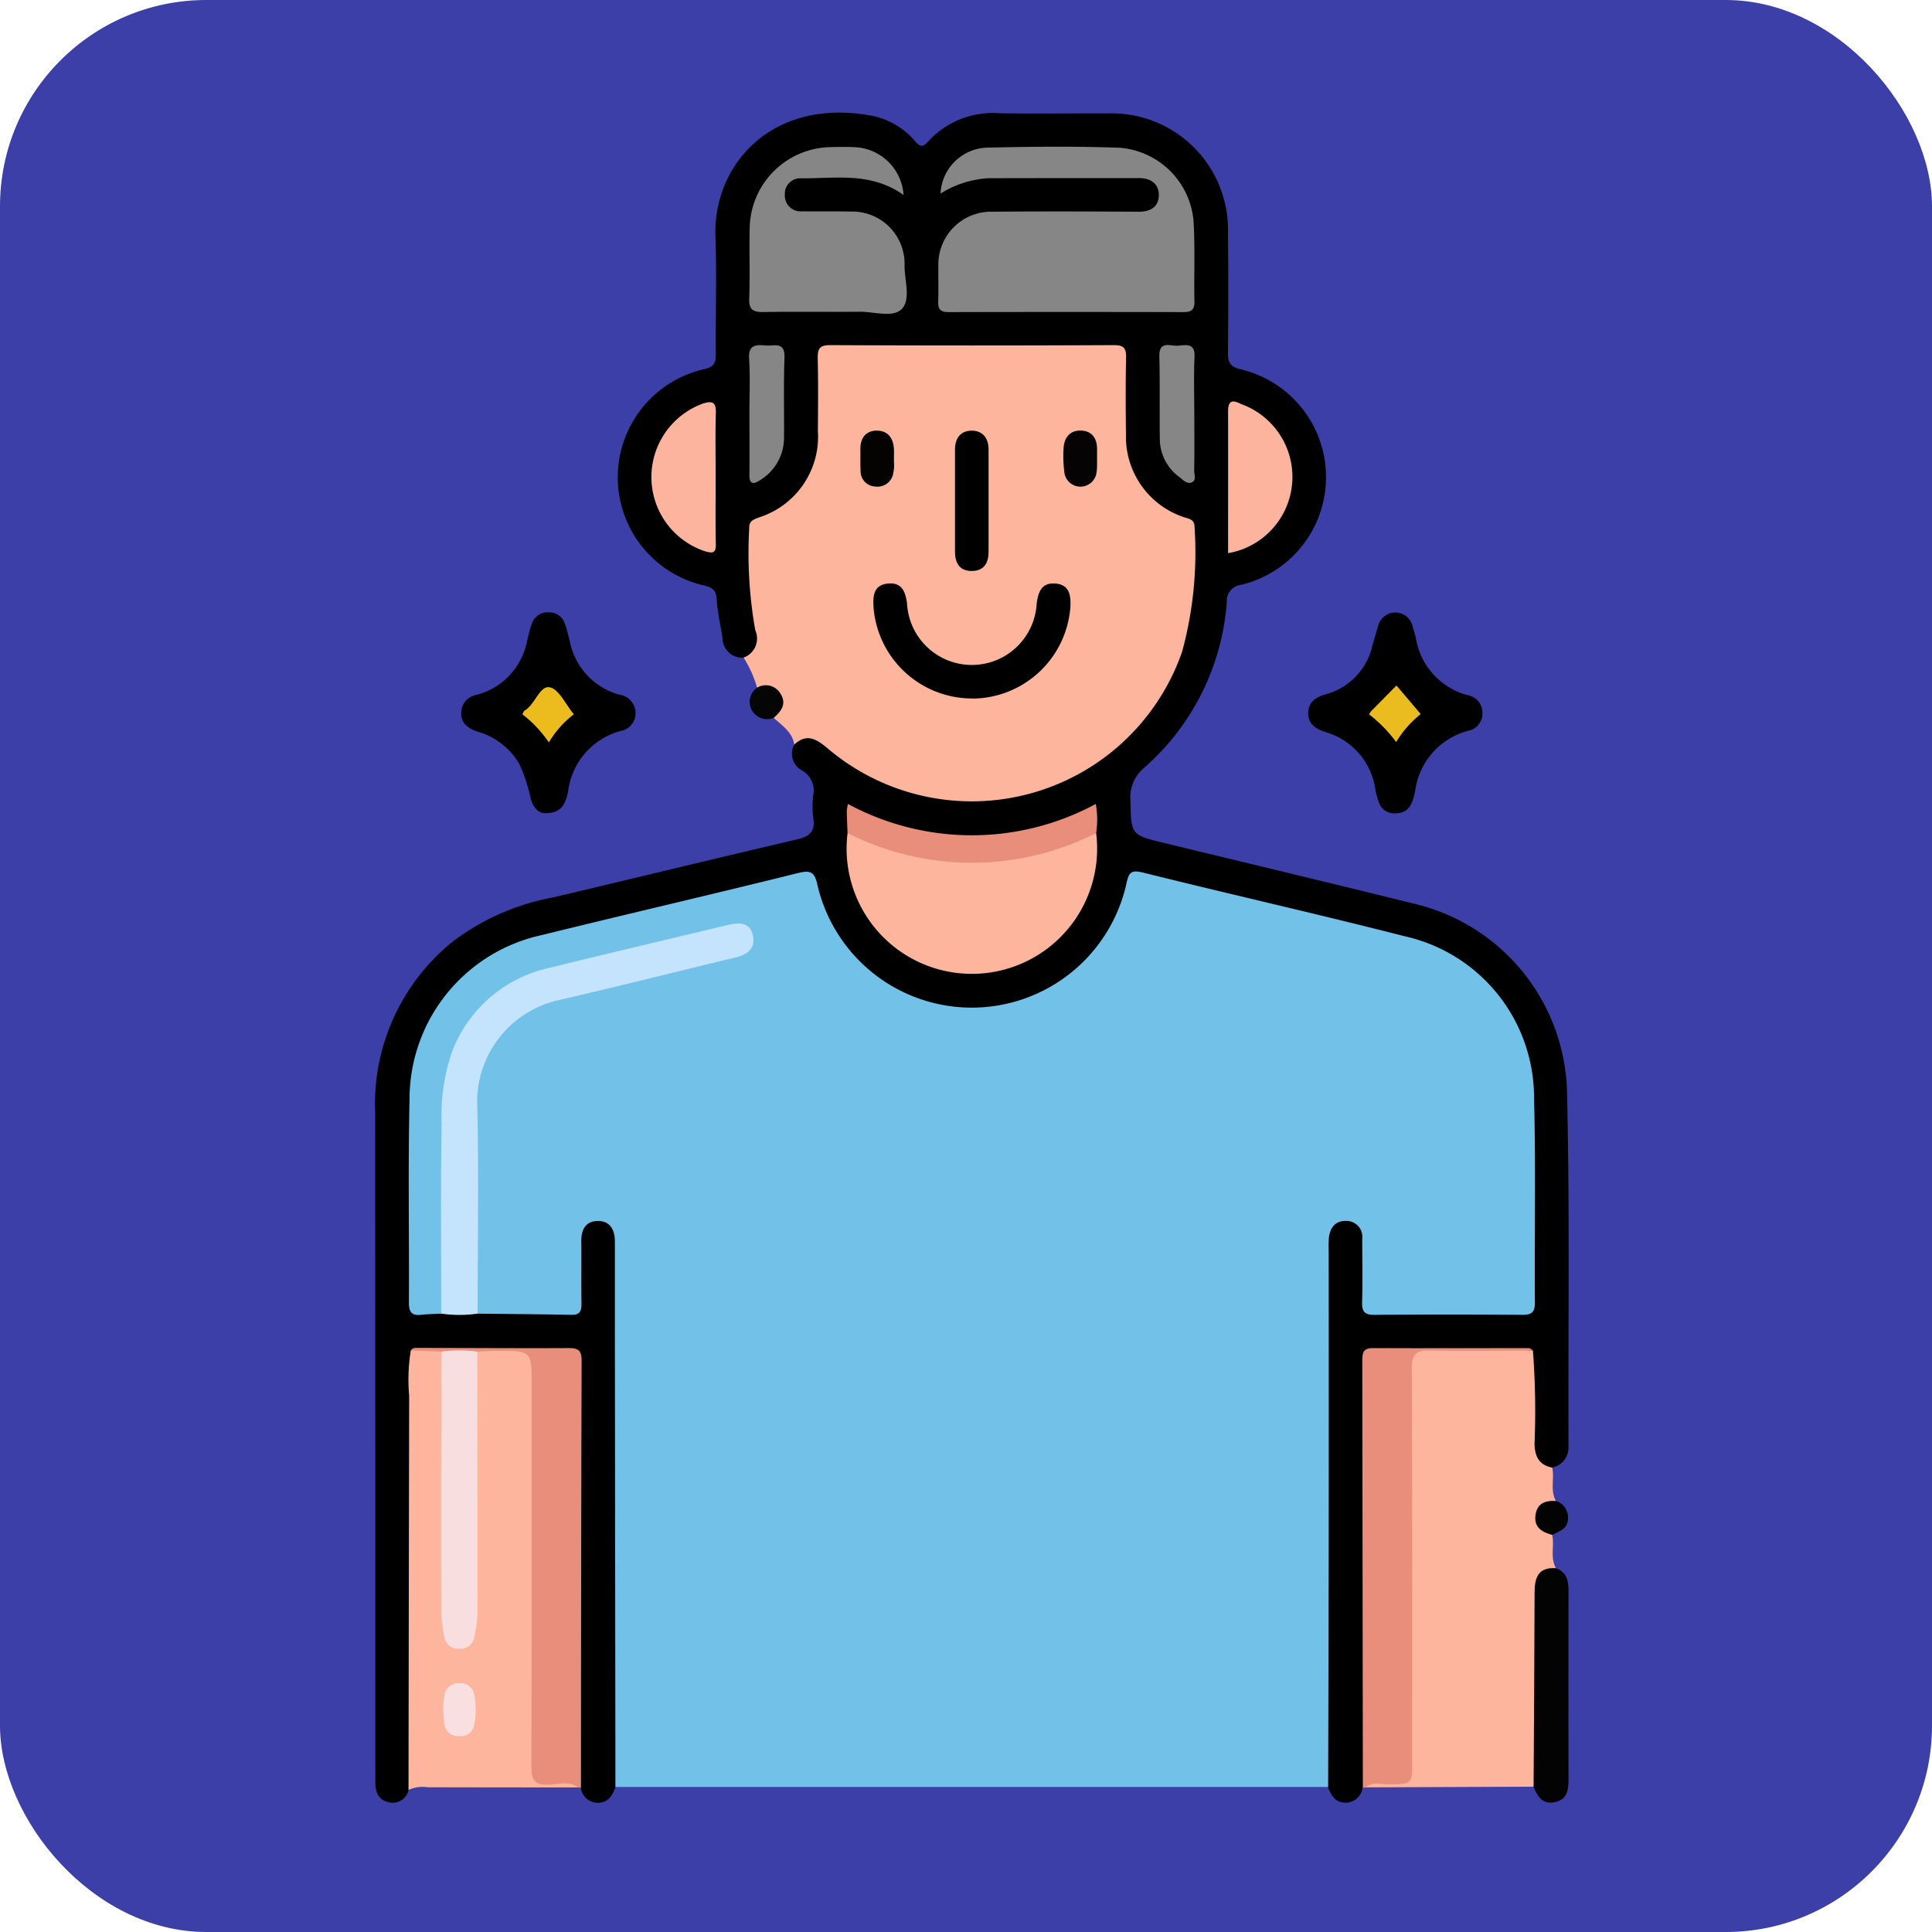 <svg xmlns="http://www.w3.org/2000/svg" xmlns:xlink="http://www.w3.org/1999/xlink" width="103" height="103" viewBox="0 0 103 103">
  <defs>
    <clipPath id="clip-path">
      <rect id="Rectangle_338657" data-name="Rectangle 338657" width="63.628" height="90.109" fill="none"/>
    </clipPath>
  </defs>
  <g id="_9" data-name="9" transform="translate(-407 -2725)">
    <rect id="Rectangle_338510" data-name="Rectangle 338510" width="103" height="103" rx="11" transform="translate(407 2725)" fill="#3c3fa7"/>
    <g id="Group_983366" data-name="Group 983366" transform="translate(427 2731)">
      <g id="Group_983366-2" data-name="Group 983366" clip-path="url(#clip-path)">
        <path id="Path_208594" data-name="Path 208594" d="M51.891,116.055H13.9c-.4-.459-.276-1.02-.276-1.543q-.014-13.073-.007-26.144a8.142,8.142,0,0,0-.039-1.252c-.055-.357-.121-.763-.586-.771-.48-.008-.528.4-.572.762a8.4,8.4,0,0,0-.026.984c-.012,3.345.264,3-3.059,3a8.827,8.827,0,0,1-2.668-.134c-.4-.25-.359-.664-.36-1.042-.013-3.671-.043-7.342.008-11.012a5.467,5.467,0,0,1,4.231-4.97q4.336-1.107,8.7-2.1a6.086,6.086,0,0,0,1.033-.292c.347-.147.672-.361.573-.791-.107-.465-.514-.428-.876-.378-.414.058-.818.17-1.224.268-2.785.669-5.577,1.314-8.353,2.02a6.772,6.772,0,0,0-5.237,5.2,13.693,13.693,0,0,0-.32,3.288c0,2.805,0,5.61-.005,8.415a2.063,2.063,0,0,1-.214,1.3c-1.414.5-1.9.187-1.908-1.267q-.015-5.149,0-10.3a9.012,9.012,0,0,1,6.5-8.687c4.745-1.318,9.568-2.332,14.348-3.518.873-.217,1.079-.02,1.37.941a8.212,8.212,0,0,0,15.773.469c.059-.2.1-.406.166-.6.271-.84.517-1,1.392-.8,1.4.315,2.787.665,4.178,1,3.218.787,6.457,1.492,9.653,2.366a9.158,9.158,0,0,1,6.744,6.649,6.235,6.235,0,0,1,.241,1.767c0,3.552,0,7.1,0,10.656,0,1.394-.143,1.531-1.545,1.536-2.238.007-4.477.011-6.715,0-1.227-.007-1.376-.17-1.394-1.409-.012-.836.019-1.672-.016-2.507-.017-.4-.089-.84-.586-.863s-.591.419-.642.814a9.052,9.052,0,0,0-.027,1.163q0,13.163-.007,26.326c0,.493.128,1.024-.252,1.458" transform="translate(-1.084 -26.786)" fill="#72c1e8"/>
        <path id="Path_208595" data-name="Path 208595" d="M50.807,89.269q.015-5.864.029-11.727.008-8.417,0-16.834a6.77,6.77,0,0,1,.01-.716c.058-.544.353-.92.915-.9a.842.842,0,0,1,.863.94c0,1.134.026,2.269-.006,3.4-.014.509.148.669.659.665q3.939-.032,7.879,0c.492,0,.675-.127.671-.648-.024-3.641.052-7.284-.043-10.923a8.813,8.813,0,0,0-6.893-8.611c-4.644-1.188-9.322-2.242-13.973-3.4-.634-.158-.738.031-.858.558a8.446,8.446,0,0,1-16.48.107c-.152-.685-.349-.807-1.039-.635-4.536,1.129-9.091,2.18-13.63,3.3A8.948,8.948,0,0,0,1.833,52.6c-.082,3.61-.014,7.223-.034,10.834,0,.5.135.72.653.661.353-.041.711-.041,1.067-.06a1.753,1.753,0,0,1,1.942,0c1.668.018,3.336.027,5,.062.455.01.545-.2.539-.6-.017-1.1.005-2.207-.009-3.31-.01-.633.231-1.094.89-1.093s.9.485.9,1.1c0,1.611,0,3.221,0,4.832q.014,12.123.029,24.245c-.162.466-.414.862-.969.839a.907.907,0,0,1-.878-.818,2.458,2.458,0,0,1-.226-1.478q-.008-9.844,0-19.687c0-.268,0-.537,0-.8-.026-1.073-.129-1.178-1.18-1.207-2.117-.058-4.235-.031-6.353-.036-.33,0-.664-.021-.892.288a3.081,3.081,0,0,0-.131,1.326q-.006,9.977,0,19.954a2.549,2.549,0,0,1-.4,1.787.869.869,0,0,1-1.112.629C.131,89.923.016,89.5.01,89.023c0-.149,0-.3,0-.447Q.008,70.94,0,53.3a11.125,11.125,0,0,1,4.135-9.1,12.668,12.668,0,0,1,5.34-2.354c4.346-1.026,8.683-2.085,13.031-3.1.666-.155.965-.424.854-1.132a4.87,4.87,0,0,1,0-1.25,1.215,1.215,0,0,0-.587-1.28A1.018,1.018,0,0,1,22.34,33.7c.6-.666,1.045-.7,1.9-.01a13.035,13.035,0,0,0,3.546,2.051A11.576,11.576,0,0,0,43.383,25c0-.746-.005-1.492,0-2.238a1.12,1.12,0,0,0-.722-1.114A4.769,4.769,0,0,1,39.8,16.9c.025-1.1-.01-2.208.008-3.312.011-.638-.234-.914-.893-.912q-7.117.015-14.234,0c-.61,0-.861.243-.855.851.013,1.253.019,2.507,0,3.76a4.579,4.579,0,0,1-2.645,4.246,1.459,1.459,0,0,0-.944,1.524A25.1,25.1,0,0,0,20.5,27.7c.187.831-.048,1.105-.861,1.364a1.052,1.052,0,0,1-1.119-1.036c-.093-.678-.267-1.349-.307-2.029-.026-.456-.14-.645-.607-.77a5.913,5.913,0,0,1-.014-11.559c.5-.128.573-.365.57-.807-.019-2.09.053-4.183-.02-6.27-.131-3.75,2.948-7.4,8.3-6.43a4.075,4.075,0,0,1,2.353,1.375c.253.289.388.336.673.019A4.657,4.657,0,0,1,33.233.035c1.94.038,3.881,0,5.822.012a6.2,6.2,0,0,1,6.41,6.362c.025,2.12.019,4.24,0,6.36-.005.51.081.777.659.915a5.907,5.907,0,0,1,.069,11.491.855.855,0,0,0-.788.909,13.01,13.01,0,0,1-4.382,8.826,2.041,2.041,0,0,0-.756,1.753c.04,1.855.015,1.849,1.848,2.292,4.4,1.063,8.8,2.116,13.2,3.206A10.585,10.585,0,0,1,63.54,52.1c.15,6.326.058,12.659.08,18.989a1.089,1.089,0,0,1-.867,1.15c-.843-.008-1.174-.32-1.252-1.312-.091-1.177-.017-2.359-.038-3.538a1.7,1.7,0,0,0-.2-1.106c-.3-.285-.673-.209-1.023-.209-2,0-4-.02-6,.029-1.279.032-1.361.092-1.362,1.387q-.009,10.158-.007,20.317a2.453,2.453,0,0,1-.225,1.478.912.912,0,0,1-.879.819c-.555.023-.807-.372-.968-.839" transform="translate(0 0)"/>
        <path id="Path_208596" data-name="Path 208596" d="M32.718,37.317a1.08,1.08,0,0,0,.626-1.459,23.517,23.517,0,0,1-.324-5.432c-.014-.408.241-.474.528-.586a4.514,4.514,0,0,0,3.134-4.6c.008-1.283.022-2.567-.008-3.849-.011-.507.067-.737.666-.734q7.565.038,15.13,0c.523,0,.653.169.642.665-.03,1.372-.021,2.745-.006,4.118a4.511,4.511,0,0,0,3.065,4.381c.266.1.592.1.591.533A20.128,20.128,0,0,1,56.1,37a11.87,11.87,0,0,1-18.9,5.155c-.579-.487-1.109-.829-1.779-.2-.1-.678-.651-1.011-1.093-1.427-.005-.029-.024-.064-.015-.086.5-1.276.167-1.225-.872-1.522a6.272,6.272,0,0,0-.719-1.605" transform="translate(-13.078 -8.258)" fill="#fdb59e"/>
        <path id="Path_208597" data-name="Path 208597" d="M96.879,109.876a42.612,42.612,0,0,1,.086,4.961c.012.69.239,1.141.942,1.283.133.585-.122,1.214.2,1.779-1.033.79-1.037.832-.2,1.806.128.585-.122,1.213.2,1.777a2.619,2.619,0,0,0-.955,2.429c.041,2.645.019,5.292.01,7.938a1.8,1.8,0,0,1-.247,1.281l-8.963.036c.137-.6.645-.418,1.014-.449,1.146-.1,1.18-.1,1.181-1.276q.009-9.934,0-19.866c0-1.783,0-1.8,1.734-1.777a49.684,49.684,0,0,1,4.994.078" transform="translate(-35.155 -43.877)" fill="#fdb59e"/>
        <path id="Path_208598" data-name="Path 208598" d="M2.963,133.311q.014-10.518.034-21.035a9.486,9.486,0,0,1,.089-2.4,3.382,3.382,0,0,1,1.654.006,2.2,2.2,0,0,1,.225,1.385q.012,5.907,0,11.814a5.882,5.882,0,0,0,.163,1.686c.087.295.2.6.57.583.316-.016.424-.288.5-.555a5.881,5.881,0,0,0,.171-1.686c0-3.968,0-7.936.005-11.9a1.844,1.844,0,0,1,.271-1.366c.8-.1,1.609-.007,2.411-.054.465-.026.647.211.7.618a8.9,8.9,0,0,1,.044,1.252q0,9.624,0,19.248c0,.3.014.6,0,.9-.023.642.271.892.912.918.447.019,1.043-.223,1.283.448q-4.007,0-8.013-.009a1.8,1.8,0,0,0-1.038.151" transform="translate(-1.184 -43.88)" fill="#fdb59e"/>
        <path id="Path_208599" data-name="Path 208599" d="M12.1,133.143c-.487-.35-1.046-.176-1.557-.147-.758.043-.949-.229-.947-.964.026-6.775.016-13.552.016-20.328,0-1.835,0-1.837-1.822-1.832-.358,0-.715.024-1.073.037a2.086,2.086,0,0,1-1.915,0l-1.63-.056c.091-.16.247-.137.392-.137,2.686,0,5.372.022,8.058.008.517,0,.655.179.653.677q-.032,11.372-.035,22.743l-.071.022Z" transform="translate(-1.267 -43.854)" fill="#e88e7b"/>
        <path id="Path_208600" data-name="Path 208600" d="M96.764,109.86c-1.818.006-3.638.052-5.455,0-.779-.022-1.008.182-1,.986.033,6.977.019,13.953.019,20.929,0,1.207,0,1.189-1.2,1.217-.429.01-.894-.173-1.288.158l-.071.022-.071-.022q-.013-11.372-.03-22.743c0-.408.035-.678.559-.675,2.776.013,5.551,0,8.327,0,.071,0,.142.082.213.126" transform="translate(-35.041 -43.861)" fill="#e88e7b"/>
        <path id="Path_208601" data-name="Path 208601" d="M12.109,55.1c-.333-.008-.624-.27-.759-.773a8.656,8.656,0,0,0-.613-1.858,3.77,3.77,0,0,0-2.284-1.737c-.482-.171-.85-.465-.81-1.038a.986.986,0,0,1,.848-.91,3.708,3.708,0,0,0,2.68-2.943c.077-.287.137-.581.241-.858a.882.882,0,0,1,.911-.591.867.867,0,0,1,.834.572c.114.306.182.629.27.944a3.683,3.683,0,0,0,2.642,2.871.99.99,0,0,1,.867.987.953.953,0,0,1-.8.95,3.829,3.829,0,0,0-2.8,3.255c-.131.558-.285,1.131-1.228,1.129" transform="translate(-3.054 -17.746)"/>
        <path id="Path_208602" data-name="Path 208602" d="M87.543,55.108a.864.864,0,0,1-.908-.583,4.169,4.169,0,0,1-.188-.689,3.717,3.717,0,0,0-2.663-3.061c-.513-.162-.944-.435-.916-1.051.025-.56.41-.811.914-.954A3.492,3.492,0,0,0,86.3,46.121c.094-.344.207-.683.3-1.026a.945.945,0,0,1,1.828.025c.05.2.119.4.17.6a3.785,3.785,0,0,0,2.758,3.087.949.949,0,0,1,.8.945.938.938,0,0,1-.782.961,3.84,3.84,0,0,0-2.812,3.245c-.131.553-.268,1.137-1.024,1.15" transform="translate(-33.123 -17.748)"/>
        <path id="Path_208603" data-name="Path 208603" d="M102.883,140.924c.019-3.45.045-6.9.053-10.349,0-.791.187-1.368,1.139-1.3.583.209.671.681.669,1.22q-.008,5.032,0,10.064c0,.534-.068,1.036-.7,1.183-.677.16-.954-.292-1.165-.818" transform="translate(-41.123 -51.67)" fill="#040303"/>
        <path id="Path_208604" data-name="Path 208604" d="M33.65,51a.9.9,0,0,1,1.246.308c.353.549.046.945-.358,1.3a.933.933,0,0,1-1.163-.411A.916.916,0,0,1,33.65,51" transform="translate(-13.291 -20.335)" fill="#060505"/>
        <path id="Path_208605" data-name="Path 208605" d="M103.938,125.113c-.554-.145-.989-.4-.891-1.072.091-.622.539-.767,1.089-.734a.909.909,0,0,1,.642.942c-.011.556-.469.665-.84.863" transform="translate(-41.183 -49.285)" fill="#030303"/>
        <path id="Path_208606" data-name="Path 208606" d="M7.8,92.82a6.747,6.747,0,0,1-1.942,0c0-3.371-.035-6.743.022-10.113a10.535,10.535,0,0,1,.529-3.772,7.182,7.182,0,0,1,5.236-4.552c3.14-.774,6.29-1.514,9.435-2.267.58-.139,1.206-.229,1.388.518.177.73-.3,1.055-.974,1.214-3.176.757-6.339,1.566-9.521,2.293a5.571,5.571,0,0,0-4.2,5.313c.094,3.787.026,7.577.027,11.366" transform="translate(-2.336 -28.788)" fill="#c4e4fd"/>
        <path id="Path_208607" data-name="Path 208607" d="M50.129,5.525a2.572,2.572,0,0,1,2.421-2.44c2.386-.054,4.777-.082,7.161.007A4.291,4.291,0,0,1,63.619,7c.083,1.428.02,2.864.046,4.3.008.441-.176.552-.585.552q-6.268-.015-12.535,0c-.454,0-.555-.187-.541-.589.023-.626,0-1.253.009-1.88A2.815,2.815,0,0,1,52.91,6.5c2.6-.023,5.193-.013,7.79,0,.6,0,1.04-.241,1.066-.835.027-.638-.408-.951-1.045-.958h-.09c-2.656,0-5.313,0-7.969.008a5.383,5.383,0,0,0-2.533.819" transform="translate(-19.987 -1.213)" fill="#868686"/>
        <path id="Path_208608" data-name="Path 208608" d="M55.192,63.956a6.678,6.678,0,1,1-13.253,0c.315-.136.579.037.849.147a14.928,14.928,0,0,0,11.472.035c.3-.116.582-.324.932-.181" transform="translate(-16.753 -25.543)" fill="#fdb59e"/>
        <path id="Path_208609" data-name="Path 208609" d="M41.444,5.615c-1.761-1.246-3.655-.866-5.484-.886a.819.819,0,0,0-.841.876.838.838,0,0,0,.917.884c.864.014,1.73-.006,2.594.013A2.787,2.787,0,0,1,41.5,9.394c0,.792.352,1.813-.164,2.317-.471.46-1.476.124-2.244.131-1.7.018-3.4-.014-5.1.017-.56.01-.8-.121-.773-.735.047-1.251-.007-2.506.025-3.757a4.389,4.389,0,0,1,4.284-4.3c.417-.013.836-.015,1.253,0a2.731,2.731,0,0,1,2.666,2.542" transform="translate(-13.276 -1.223)" fill="#868686"/>
        <path id="Path_208610" data-name="Path 208610" d="M27.961,29.774c0,1.162-.016,2.323.008,3.485.009.455-.091.554-.554.421a4.167,4.167,0,0,1-.13-7.882c.483-.154.7-.091.686.493-.035,1.16-.01,2.323-.01,3.484" transform="translate(-9.807 -10.283)" fill="#fcb49e"/>
        <path id="Path_208611" data-name="Path 208611" d="M75.747,33.748c0-2.558.007-5.056,0-7.555,0-.825.477-.475.822-.345a4.124,4.124,0,0,1-.818,7.9" transform="translate(-30.275 -10.258)" fill="#fcb49e"/>
        <path id="Path_208612" data-name="Path 208612" d="M55.181,62.956a14.666,14.666,0,0,1-13.253,0c-.015-.387-.034-.773-.041-1.159a2.5,2.5,0,0,1,.063-.393,13.9,13.9,0,0,0,13.211,0,4.658,4.658,0,0,1,.019,1.551" transform="translate(-16.743 -24.543)" fill="#e98e7b"/>
        <path id="Path_208613" data-name="Path 208613" d="M33.226,24.329c0-.983.047-1.969-.016-2.947-.048-.744.36-.755.876-.707.447.042,1.046-.239,1.01.658-.056,1.427-.01,2.859-.026,4.288A2.628,2.628,0,0,1,33.8,27.85c-.379.258-.583.22-.575-.3.016-1.072,0-2.144,0-3.216" transform="translate(-13.273 -8.257)" fill="#868686"/>
        <path id="Path_208614" data-name="Path 208614" d="M71.511,24.4c0,.983.009,1.966-.007,2.949,0,.215.14.524-.151.629-.24.087-.439-.135-.62-.279a2.529,2.529,0,0,1-1.061-1.978c-.022-1.489.01-2.979-.026-4.467-.021-.864.592-.543.991-.572s.921-.175.885.592c-.049,1.04-.012,2.084-.012,3.127" transform="translate(-27.838 -8.252)" fill="#868686"/>
        <path id="Path_208615" data-name="Path 208615" d="M49.515,47.949A5.271,5.271,0,0,1,44.257,43.1c-.037-.606-.007-1.2.761-1.277.746-.08.942.433,1.025,1.066a3.46,3.46,0,0,0,6.908.033c.078-.623.245-1.16,1-1.1s.83.629.8,1.248a5.272,5.272,0,0,1-5.228,4.886" transform="translate(-17.686 -16.712)"/>
        <path id="Path_208616" data-name="Path 208616" d="M51.5,31.927q0-1.34,0-2.679c0-.6.309-1,.9-.995s.89.405.89,1.007q0,2.724,0,5.447c0,.58-.226,1.008-.858,1.026-.68.02-.933-.412-.932-1.039V31.927" transform="translate(-20.587 -11.293)"/>
        <path id="Path_208617" data-name="Path 208617" d="M62.918,30.02a2.388,2.388,0,0,1-.051.583.866.866,0,0,1-1.68-.053,6.666,6.666,0,0,1-.055-1.328c.019-.584.326-.995.926-.978s.875.431.861,1.027c0,.178,0,.357,0,.748" transform="translate(-24.432 -11.289)" fill="#050303"/>
        <path id="Path_208618" data-name="Path 208618" d="M44.888,29.945a2,2,0,0,1-.037.555.849.849,0,0,1-.967.728.812.812,0,0,1-.778-.826c-.019-.385-.007-.773-.011-1.159-.008-.606.293-1,.89-.994s.875.426.9,1.007c.007.148,0,.3,0,.689" transform="translate(-17.226 -11.291)" fill="#040302"/>
        <path id="Path_208619" data-name="Path 208619" d="M5.876,110a7.661,7.661,0,0,1,1.916,0q.007,6.986.008,13.972a7.6,7.6,0,0,1-.164,1.235.745.745,0,0,1-.845.632.733.733,0,0,1-.76-.631,8.974,8.974,0,0,1-.162-1.235q-.01-6.986.008-13.972" transform="translate(-2.345 -43.944)" fill="#f9dedf"/>
        <path id="Path_208620" data-name="Path 208620" d="M6.034,140.786a4.435,4.435,0,0,1,.079-.7.733.733,0,0,1,.786-.592.731.731,0,0,1,.789.588,3.95,3.95,0,0,1-.01,1.681.721.721,0,0,1-.819.549.734.734,0,0,1-.759-.63c-.031-.236-.037-.475-.066-.893" transform="translate(-2.412 -55.756)" fill="#f9dfe0"/>
        <path id="Path_208621" data-name="Path 208621" d="M15.818,52.484a5.291,5.291,0,0,0-1.329,1.5,6.568,6.568,0,0,0-1.409-1.5c.042-.075.062-.169.118-.2.564-.328.8-1.34,1.334-1.24.493.092.85.911,1.286,1.432" transform="translate(-5.228 -20.403)" fill="#ecbc1f"/>
        <path id="Path_208622" data-name="Path 208622" d="M89.713,53.9a7.212,7.212,0,0,0-1.447-1.479,1.387,1.387,0,0,1,.119-.173q.672-.684,1.346-1.365l1.291,1.524A5.661,5.661,0,0,0,89.713,53.9" transform="translate(-35.281 -20.338)" fill="#ebbc1f"/>
      </g>
    </g>
  </g>
</svg>
